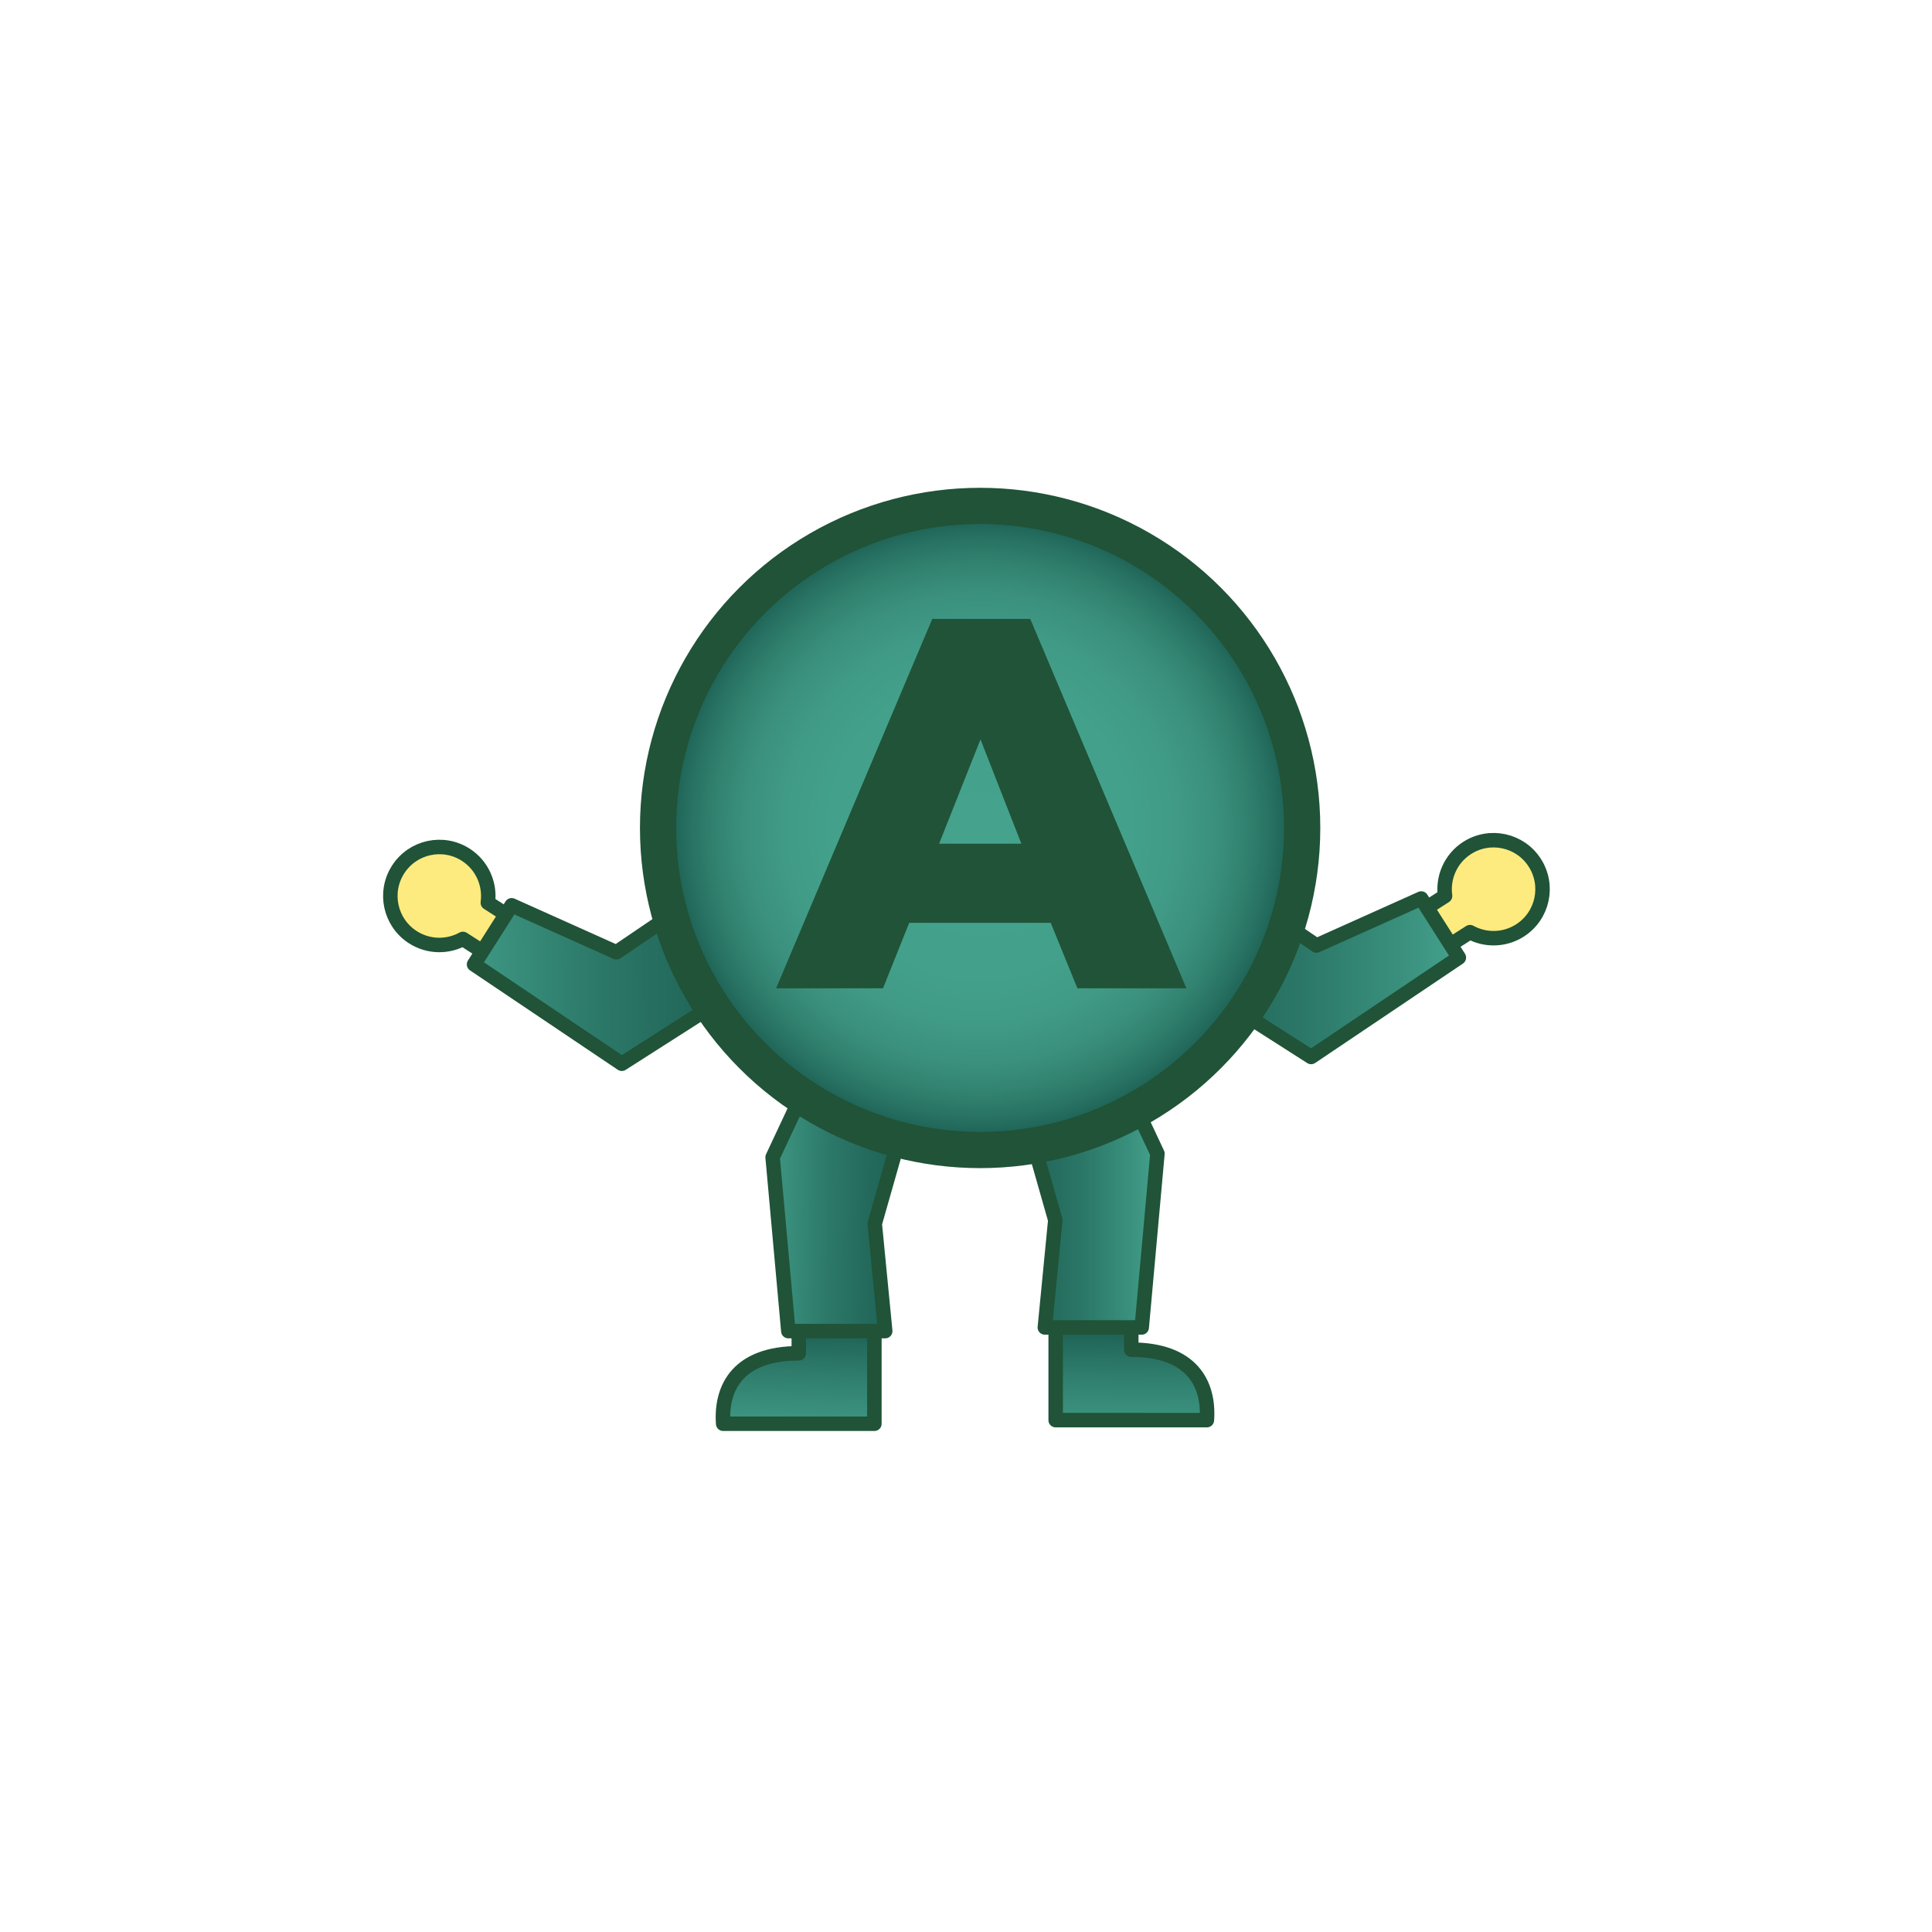 <?xml version="1.0" encoding="utf-8"?>
<!-- Generator: Adobe Illustrator 23.0.1, SVG Export Plug-In . SVG Version: 6.00 Build 0)  -->
<svg version="1.1" id="Calque_1" xmlns="http://www.w3.org/2000/svg" xmlns:xlink="http://www.w3.org/1999/xlink" x="0px" y="0px"
	 viewBox="0 0 566.93 566.93" style="enable-background:new 0 0 566.93 566.93;" xml:space="preserve">
<style type="text/css">
	.st0{fill:url(#SVGID_1_);stroke:#205337;stroke-width:4.247;stroke-linecap:round;stroke-linejoin:round;stroke-miterlimit:10;}
	.st1{fill:url(#SVGID_2_);stroke:#205337;stroke-width:4.247;stroke-linecap:round;stroke-linejoin:round;stroke-miterlimit:10;}
	.st2{fill:url(#SVGID_3_);stroke:#205337;stroke-width:4.247;stroke-linecap:round;stroke-linejoin:round;stroke-miterlimit:10;}
	.st3{fill:url(#SVGID_4_);stroke:#205337;stroke-width:4.247;stroke-linecap:round;stroke-linejoin:round;stroke-miterlimit:10;}
	.st4{fill:#FDEB7F;stroke:#205337;stroke-width:4.247;stroke-linecap:round;stroke-linejoin:round;stroke-miterlimit:10;}
	.st5{fill:url(#SVGID_5_);stroke:#205337;stroke-width:4.247;stroke-linecap:round;stroke-linejoin:round;stroke-miterlimit:10;}
	.st6{fill:url(#SVGID_6_);stroke:#205337;stroke-width:4.247;stroke-linecap:round;stroke-linejoin:round;stroke-miterlimit:10;}
	.st7{fill:url(#SVGID_7_);stroke:#205337;stroke-width:10.617;stroke-linecap:round;stroke-linejoin:round;stroke-miterlimit:10;}
	.st8{fill:#205337;}
</style>
<g>
	<linearGradient id="SVGID_1_" gradientUnits="userSpaceOnUse" x1="235.216" y1="390.835" x2="233.741" y2="435.249">
		<stop  offset="0" style="stop-color:#1E6356"/>
		<stop  offset="0.038" style="stop-color:#216759"/>
		<stop  offset="0.298" style="stop-color:#307F6E"/>
		<stop  offset="0.55" style="stop-color:#3B927E"/>
		<stop  offset="0.789" style="stop-color:#429E89"/>
		<stop  offset="1" style="stop-color:#44A28D"/>
	</linearGradient>
	<path class="st0" d="M212.21,417.79h44.37v-34.66H234.4v13.98C216.6,397.11,211.46,407.17,212.21,417.79z"/>
	<linearGradient id="SVGID_2_" gradientUnits="userSpaceOnUse" x1="264.728" y1="347.933" x2="221.7" y2="347.356">
		<stop  offset="0" style="stop-color:#1E6356"/>
		<stop  offset="0.197" style="stop-color:#22685B"/>
		<stop  offset="0.492" style="stop-color:#2C7868"/>
		<stop  offset="0.847" style="stop-color:#3C9380"/>
		<stop  offset="1" style="stop-color:#44A28D"/>
	</linearGradient>
	<polygon class="st1" points="269.75,313.21 256.69,359.09 259.76,390.6 231.33,390.6 226.72,339.59 243.16,304.53 	"/>
	<linearGradient id="SVGID_3_" gradientUnits="userSpaceOnUse" x1="332.073" y1="391.195" x2="331.653" y2="435.631">
		<stop  offset="0" style="stop-color:#1E6356"/>
		<stop  offset="0.038" style="stop-color:#216759"/>
		<stop  offset="0.298" style="stop-color:#307F6E"/>
		<stop  offset="0.55" style="stop-color:#3B927E"/>
		<stop  offset="0.789" style="stop-color:#429E89"/>
		<stop  offset="1" style="stop-color:#44A28D"/>
	</linearGradient>
	<path class="st2" d="M354.15,416.73h-44.37v-34.66h22.18v13.98C349.76,396.04,354.91,406.11,354.15,416.73z"/>
	<linearGradient id="SVGID_4_" gradientUnits="userSpaceOnUse" x1="296.611" y1="346.503" x2="339.643" y2="346.503">
		<stop  offset="0" style="stop-color:#1E6356"/>
		<stop  offset="0.197" style="stop-color:#22685A"/>
		<stop  offset="0.484" style="stop-color:#2B7767"/>
		<stop  offset="0.826" style="stop-color:#3A917E"/>
		<stop  offset="1" style="stop-color:#44A28D"/>
	</linearGradient>
	<polygon class="st3" points="296.61,312.15 309.67,358.03 306.6,389.53 335.03,389.53 339.64,338.52 323.2,303.47 	"/>
	<path class="st4" d="M430.51,248.83c6.68-4.29,15.58-2.35,19.86,4.34c4.29,6.68,2.35,15.58-4.34,19.86
		c-4.59,2.94-10.22,2.95-14.68,0.5l-17.05,10.94l-6.96-10.84l16.7-10.72C423.3,257.54,425.64,251.96,430.51,248.83z"/>
	<linearGradient id="SVGID_5_" gradientUnits="userSpaceOnUse" x1="337.835" y1="282.18" x2="428.089" y2="282.18">
		<stop  offset="0" style="stop-color:#1E6356"/>
		<stop  offset="0.197" style="stop-color:#22685A"/>
		<stop  offset="0.484" style="stop-color:#2B7767"/>
		<stop  offset="0.826" style="stop-color:#3A917E"/>
		<stop  offset="1" style="stop-color:#44A28D"/>
	</linearGradient>
	<polygon class="st5" points="417.05,263.66 428.09,281 384.74,310.16 337.83,280.21 352.02,254.2 386.31,277.45 	"/>
	<path class="st4" d="M136.68,250.82c-6.68-4.29-15.58-2.35-19.86,4.34c-4.29,6.68-2.35,15.58,4.34,19.86
		c4.59,2.94,10.22,2.95,14.68,0.5l17.05,10.94l6.96-10.84l-16.7-10.72C143.89,259.53,141.55,253.95,136.68,250.82z"/>
	<linearGradient id="SVGID_6_" gradientUnits="userSpaceOnUse" x1="220.905" y1="283.884" x2="130.656" y2="285.051">
		<stop  offset="0" style="stop-color:#1E6356"/>
		<stop  offset="0.197" style="stop-color:#22685A"/>
		<stop  offset="0.484" style="stop-color:#2B7767"/>
		<stop  offset="0.826" style="stop-color:#3A917E"/>
		<stop  offset="1" style="stop-color:#44A28D"/>
	</linearGradient>
	<polygon class="st6" points="150.14,265.65 139.11,282.99 182.46,312.15 229.36,282.2 215.17,256.19 180.88,279.44 	"/>
	<radialGradient id="SVGID_7_" cx="287.606" cy="242.957" r="90.345" gradientUnits="userSpaceOnUse">
		<stop  offset="0" style="stop-color:#44A28D"/>
		<stop  offset="0.473" style="stop-color:#43A18B"/>
		<stop  offset="0.644" style="stop-color:#409A86"/>
		<stop  offset="0.765" style="stop-color:#3A907D"/>
		<stop  offset="0.863" style="stop-color:#328270"/>
		<stop  offset="0.946" style="stop-color:#277162"/>
		<stop  offset="1" style="stop-color:#1E6356"/>
	</radialGradient>
	<circle class="st7" cx="287.61" cy="242.96" r="94.51"/>
	<g>
		<path class="st8" d="M273.57,181.61h28.75l45.82,108.4h-31.98l-7.84-19.22H266.8l-7.69,19.22h-31.37L273.57,181.61z
			 M299.71,247.57l-11.99-30.6l-12.15,30.6H299.71z"/>
	</g>
</g>
</svg>
